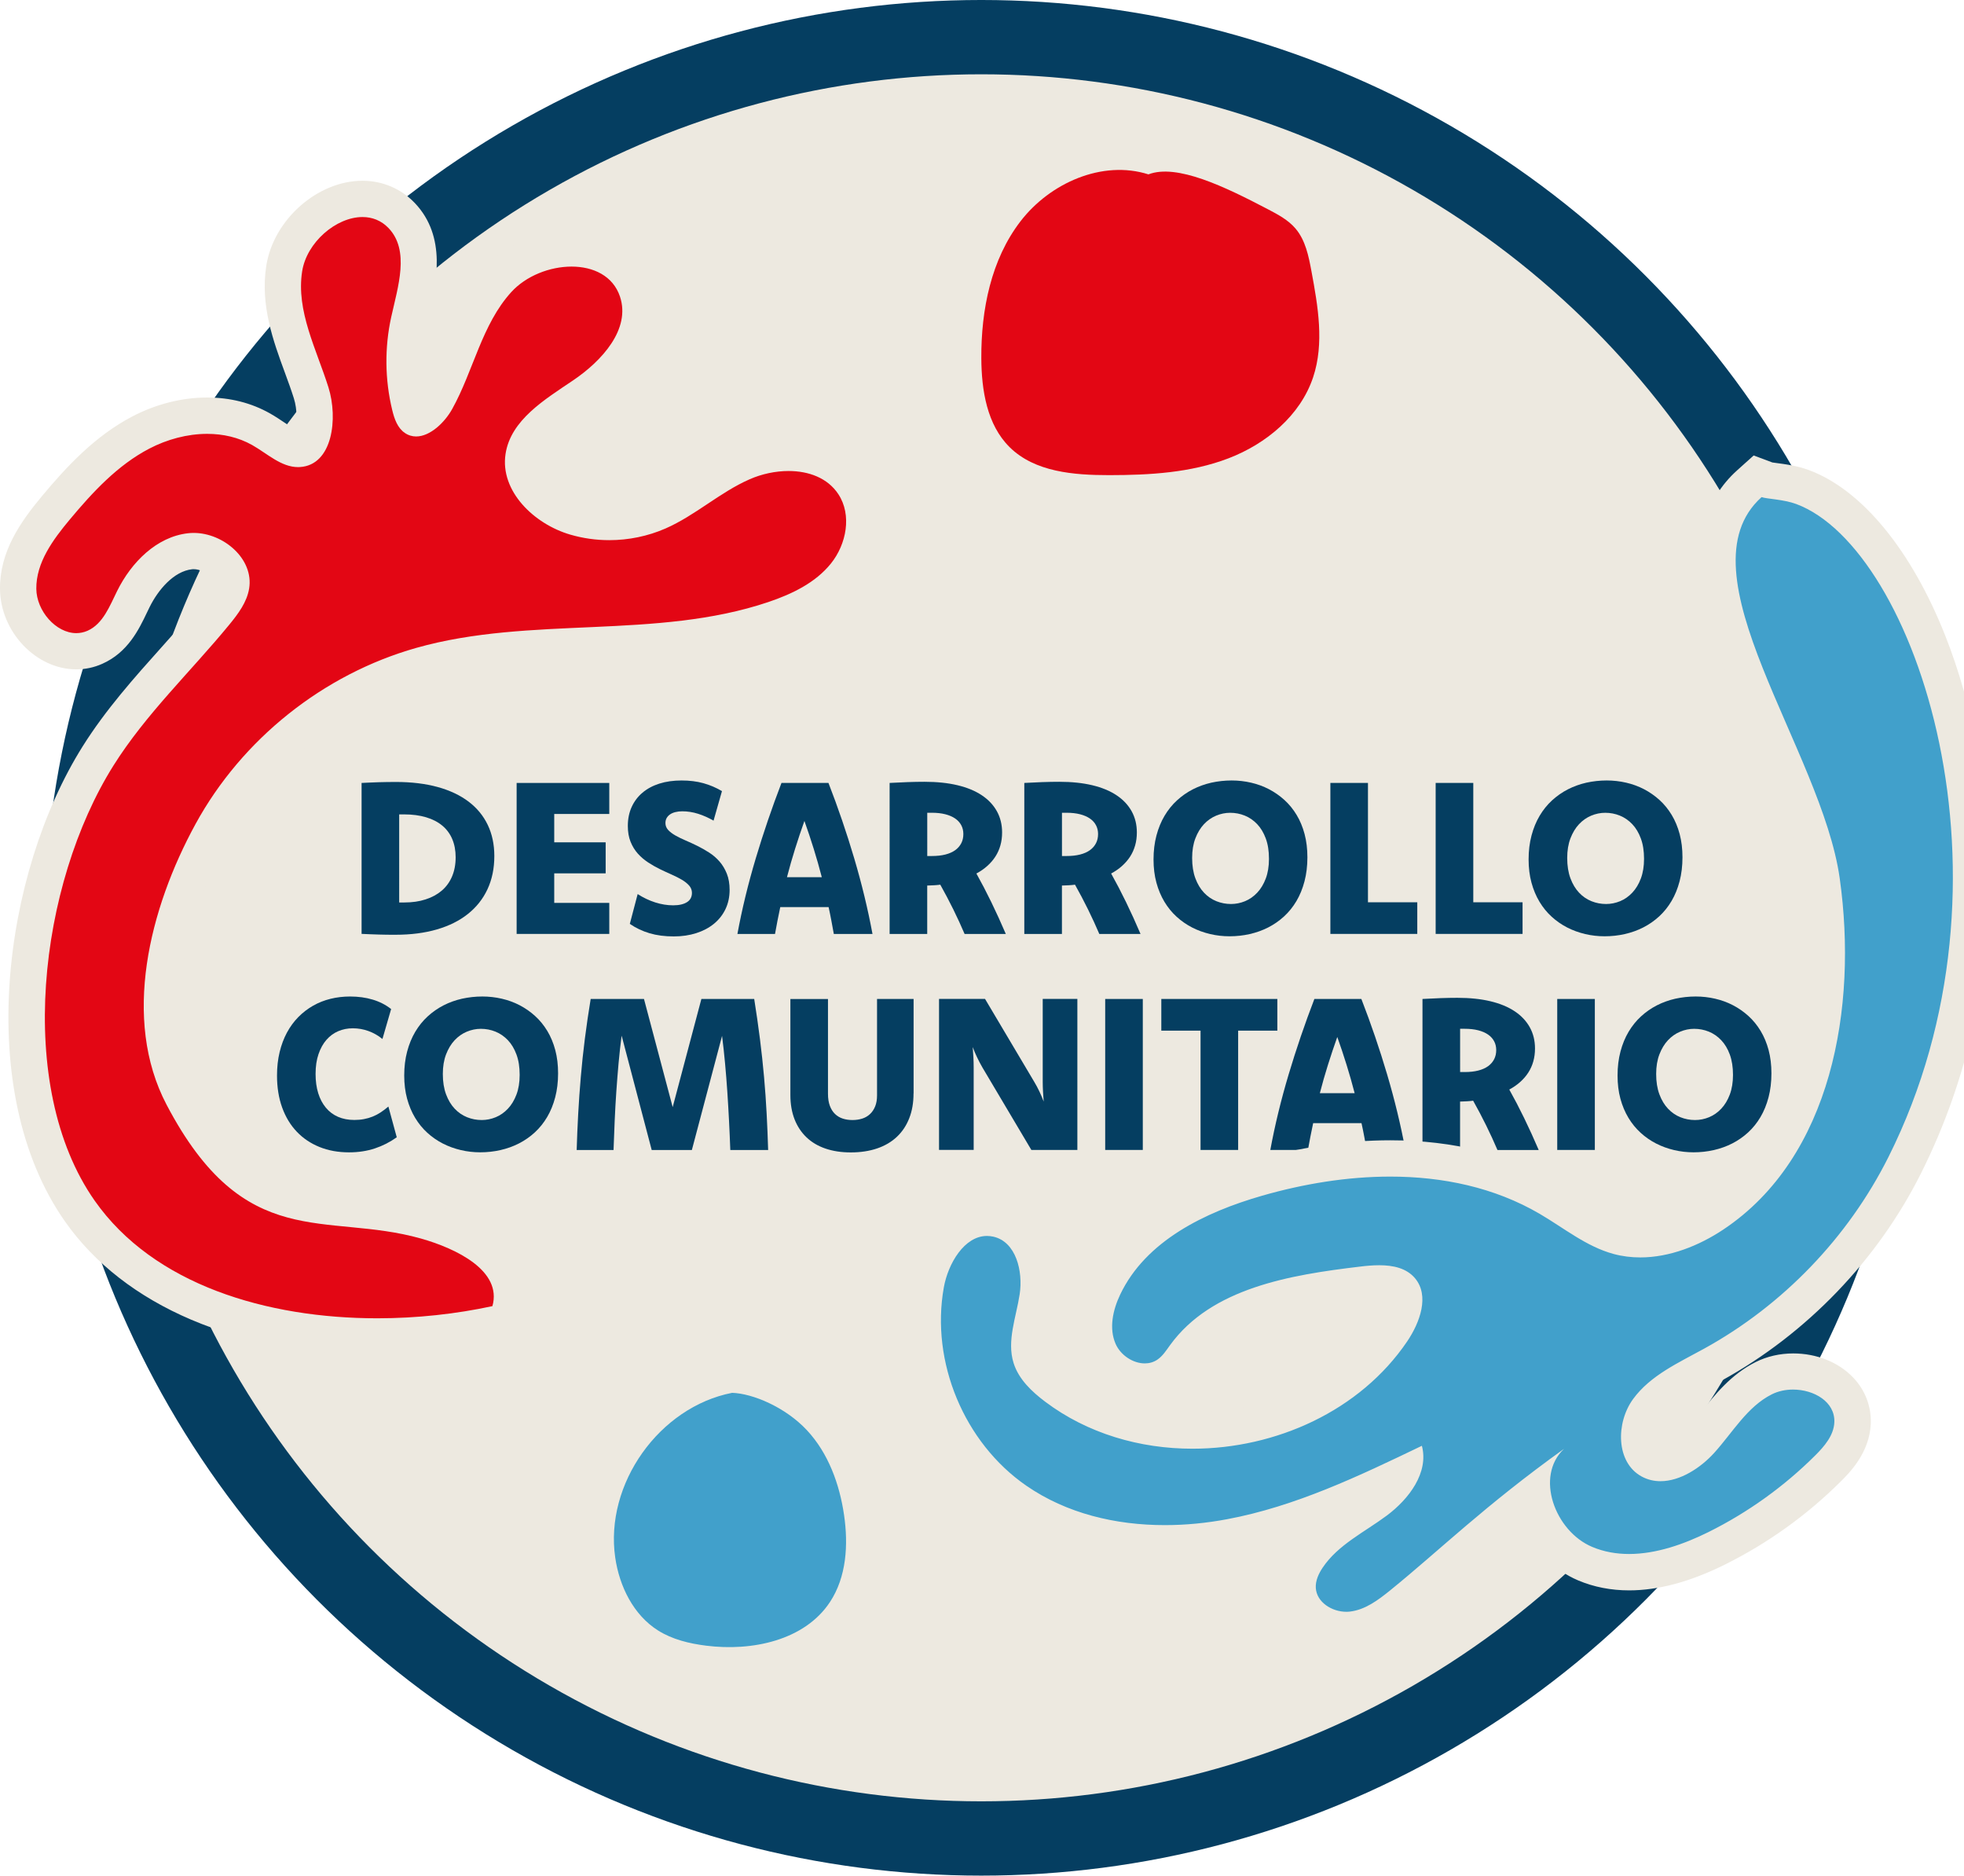 <?xml version="1.0" encoding="utf-8"?>
<!-- Generator: Adobe Adobe Illustrator 24.2.0, SVG Export Plug-In . SVG Version: 6.00 Build 0)  -->
<svg version="1.1" id="Layer_1" xmlns="http://www.w3.org/2000/svg" xmlns:xlink="http://www.w3.org/1999/xlink" x="0px" y="0px"
	 width="565.21px" height="539.78px" viewBox="0 0 565.21 539.78" style="enable-background:new 0 0 565.21 539.78;"
	 xml:space="preserve">
<style type="text/css">
	.st0{fill:#E30614;}
	.st1{fill:#FDE000;}
	.st2{fill:#EDE9E0;}
	.st3{fill:#053E61;}
	.st4{fill:#8F141C;}
	.st5{fill:#FC6900;}
	.st6{fill:#CCE70B;}
	.st7{fill:#41A0CB;}
	.st8{fill-rule:evenodd;clip-rule:evenodd;fill:#46A2DA;}
	.st9{fill-rule:evenodd;clip-rule:evenodd;fill:#E30614;}
	.st10{fill-rule:evenodd;clip-rule:evenodd;fill:#13110E;}
	.st11{fill-rule:evenodd;clip-rule:evenodd;fill:#FDE100;}
	.st12{fill-rule:evenodd;clip-rule:evenodd;fill:#17120F;}
	.st13{fill:#FFFFFF;}
	.st14{fill:#053E61;stroke:#FFFFFF;stroke-width:16;stroke-linecap:round;stroke-linejoin:round;stroke-miterlimit:10;}
	.st15{fill-rule:evenodd;clip-rule:evenodd;fill:#FDE000;}
	.st16{fill-rule:evenodd;clip-rule:evenodd;fill:#41A0CB;}
	.st17{fill-rule:evenodd;clip-rule:evenodd;fill:#EDE9E0;stroke:#053E61;stroke-width:21.382;stroke-miterlimit:10;}
	.st18{fill:#053E61;stroke:#EDE9E0;stroke-width:20.875;stroke-linecap:round;stroke-linejoin:round;stroke-miterlimit:10;}
	.st19{fill:#41A0CB;stroke:#EDE9E0;stroke-width:10.438;stroke-miterlimit:10;}
</style>
<circle class="st17" cx="282.4" cy="269.89" r="259.2"/>
<g>
	<path class="st3" d="M104.06,225.32c0.94-0.04,1.81-0.08,2.63-0.12c0.81-0.04,1.61-0.07,2.37-0.09c0.76-0.02,1.54-0.04,2.34-0.05
		c0.79-0.01,1.63-0.02,2.51-0.02c4.5,0,8.52,0.49,12.03,1.45c3.52,0.97,6.48,2.37,8.9,4.2c2.42,1.83,4.26,4.07,5.52,6.7
		s1.9,5.62,1.9,8.96c0,3.57-0.66,6.75-1.97,9.56s-3.2,5.18-5.64,7.12c-2.45,1.95-5.42,3.43-8.93,4.45
		c-3.51,1.02-7.46,1.53-11.87,1.53c-0.9,0-1.73,0-2.51-0.01c-0.77-0.01-1.55-0.03-2.32-0.05c-0.78-0.02-1.56-0.05-2.36-0.08
		c-0.79-0.03-1.66-0.07-2.6-0.11V225.32z M114.89,259.72c0.24,0,0.48,0,0.72,0s0.49,0,0.75,0c2.27,0,4.31-0.29,6.14-0.89
		c1.83-0.59,3.38-1.44,4.66-2.54c1.28-1.1,2.26-2.46,2.94-4.07c0.68-1.61,1.03-3.45,1.03-5.5c0-1.96-0.33-3.71-0.98-5.24
		c-0.65-1.54-1.61-2.83-2.87-3.88c-1.26-1.05-2.81-1.85-4.66-2.4c-1.85-0.55-3.96-0.83-6.33-0.83c-0.24,0-0.48,0-0.72,0
		c-0.23,0-0.46,0-0.69,0V259.72z"/>
	<path class="st3" d="M175.34,234.25H159.5v8.16h14.8v8.93h-14.8v8.5h15.84v8.93h-26.66v-43.45h26.66V234.25z"/>
	<path class="st3" d="M183.51,257.3c1.61,1.04,3.29,1.84,5.04,2.4s3.48,0.84,5.17,0.84c0.88,0,1.65-0.08,2.32-0.24
		c0.67-0.16,1.24-0.39,1.71-0.7c0.47-0.3,0.81-0.68,1.04-1.12c0.22-0.44,0.34-0.95,0.34-1.52c0-0.79-0.27-1.49-0.79-2.09
		c-0.53-0.6-1.22-1.16-2.08-1.67c-0.86-0.51-1.84-1.01-2.95-1.5c-1.11-0.49-2.24-1.01-3.39-1.57c-1.15-0.56-2.28-1.2-3.39-1.93
		s-2.1-1.57-2.97-2.54c-0.87-0.97-1.56-2.1-2.09-3.41c-0.53-1.3-0.79-2.82-0.79-4.56c0-2.02,0.37-3.83,1.1-5.44
		c0.73-1.61,1.77-2.99,3.12-4.13s2.97-2.01,4.86-2.61c1.89-0.6,4.03-0.9,6.39-0.9c2.3,0,4.39,0.26,6.27,0.78
		c1.88,0.52,3.66,1.28,5.35,2.28l-2.42,8.5c-1.45-0.83-2.92-1.49-4.43-1.97c-1.51-0.48-3.04-0.72-4.59-0.72
		c-0.71,0-1.37,0.08-1.97,0.23c-0.6,0.15-1.11,0.37-1.53,0.66s-0.74,0.64-0.98,1.05c-0.23,0.42-0.35,0.9-0.35,1.45
		c0,0.75,0.27,1.42,0.79,1.99c0.53,0.57,1.23,1.1,2.1,1.59c0.87,0.49,1.85,0.97,2.95,1.44c1.1,0.47,2.23,0.99,3.38,1.56
		c1.15,0.57,2.28,1.21,3.39,1.93c1.11,0.71,2.1,1.57,2.97,2.57s1.56,2.16,2.09,3.49c0.53,1.33,0.8,2.88,0.8,4.65
		c0,2.04-0.4,3.88-1.19,5.54c-0.79,1.65-1.9,3.06-3.32,4.22c-1.42,1.16-3.11,2.06-5.08,2.69s-4.12,0.95-6.47,0.95
		c-2.59,0-4.91-0.3-6.97-0.91c-2.06-0.61-3.96-1.51-5.69-2.7L183.51,257.3z"/>
	<path class="st3" d="M238.42,225.32c2.78,7.16,5.25,14.4,7.42,21.73c2.17,7.33,3.92,14.57,5.25,21.73h-11.13
		c-0.22-1.26-0.46-2.55-0.71-3.85c-0.24-1.3-0.51-2.6-0.79-3.88h-13.91c-0.29,1.33-0.55,2.63-0.8,3.91
		c-0.25,1.28-0.48,2.56-0.71,3.82h-10.82c1.32-7.16,3.08-14.4,5.27-21.73c2.19-7.33,4.66-14.57,7.41-21.73H238.42z M236.5,252.44
		c-0.71-2.75-1.49-5.48-2.33-8.18c-0.84-2.7-1.73-5.37-2.67-8c-0.94,2.63-1.83,5.3-2.68,8s-1.63,5.43-2.34,8.18H236.5z"/>
	<path class="st3" d="M256.01,225.32c1.75-0.1,3.47-0.18,5.17-0.24c1.69-0.06,3.32-0.09,4.89-0.09c3.57,0,6.73,0.33,9.49,0.99
		c2.76,0.66,5.09,1.62,6.99,2.89c1.9,1.26,3.34,2.8,4.34,4.6c1,1.8,1.5,3.84,1.5,6.1c0,1.33-0.16,2.56-0.49,3.72
		c-0.32,1.15-0.8,2.22-1.43,3.2c-0.63,0.98-1.4,1.88-2.33,2.71c-0.92,0.83-1.97,1.55-3.15,2.19c1.44,2.57,2.87,5.31,4.29,8.23
		c1.42,2.92,2.81,5.97,4.18,9.17H277.6c-0.98-2.3-2.06-4.65-3.24-7.05c-1.18-2.4-2.44-4.78-3.76-7.14c-0.6,0.08-1.2,0.14-1.82,0.17
		c-0.62,0.03-1.27,0.06-1.94,0.08v13.94h-10.82V225.32z M266.84,246.35c0.22,0,0.45,0,0.66,0s0.44,0,0.69,0
		c1.45,0,2.74-0.14,3.88-0.43c1.13-0.29,2.08-0.71,2.84-1.26c0.76-0.55,1.33-1.22,1.73-1.99s0.6-1.66,0.6-2.64
		c0-0.94-0.2-1.79-0.6-2.54s-0.98-1.4-1.75-1.93c-0.77-0.53-1.72-0.94-2.85-1.23c-1.13-0.29-2.44-0.43-3.91-0.43
		c-0.23,0-0.44,0-0.64,0s-0.42,0-0.64,0V246.35z"/>
	<path class="st3" d="M294.79,225.32c1.75-0.1,3.48-0.18,5.17-0.24c1.69-0.06,3.32-0.09,4.89-0.09c3.57,0,6.73,0.33,9.49,0.99
		c2.76,0.66,5.09,1.62,6.99,2.89c1.9,1.26,3.34,2.8,4.34,4.6c1,1.8,1.5,3.84,1.5,6.1c0,1.33-0.16,2.56-0.49,3.72
		c-0.33,1.15-0.8,2.22-1.43,3.2s-1.41,1.88-2.33,2.71c-0.92,0.83-1.97,1.55-3.15,2.19c1.44,2.57,2.87,5.31,4.29,8.23
		s2.81,5.97,4.17,9.17h-11.86c-0.98-2.3-2.06-4.65-3.24-7.05s-2.44-4.78-3.76-7.14c-0.6,0.08-1.2,0.14-1.82,0.17
		s-1.26,0.06-1.94,0.08v13.94h-10.83V225.32z M305.61,246.35c0.22,0,0.44,0,0.66,0s0.45,0,0.69,0c1.45,0,2.75-0.14,3.88-0.43
		c1.13-0.29,2.08-0.71,2.84-1.26c0.76-0.55,1.33-1.22,1.73-1.99c0.4-0.78,0.6-1.66,0.6-2.64c0-0.94-0.2-1.79-0.6-2.54
		c-0.4-0.76-0.98-1.4-1.75-1.93c-0.77-0.53-1.72-0.94-2.85-1.23s-2.44-0.43-3.91-0.43c-0.22,0-0.44,0-0.64,0c-0.2,0-0.42,0-0.64,0
		V246.35z"/>
	<path class="st3" d="M354.45,224.61c1.89,0,3.76,0.21,5.58,0.63s3.54,1.04,5.15,1.88c1.61,0.84,3.09,1.87,4.45,3.1
		s2.53,2.67,3.52,4.31c0.99,1.64,1.75,3.48,2.29,5.5c0.54,2.03,0.81,4.26,0.81,6.68c0,2.51-0.28,4.81-0.83,6.91
		s-1.32,3.99-2.31,5.67c-0.99,1.68-2.18,3.16-3.56,4.43s-2.91,2.33-4.57,3.18c-1.66,0.85-3.44,1.48-5.32,1.91
		c-1.88,0.43-3.83,0.64-5.82,0.64c-1.9,0-3.76-0.21-5.58-0.64c-1.82-0.43-3.55-1.05-5.17-1.88c-1.62-0.83-3.11-1.86-4.46-3.09
		c-1.36-1.23-2.53-2.67-3.52-4.31c-0.99-1.64-1.76-3.48-2.31-5.5s-0.83-4.26-0.83-6.68c0-2.49,0.28-4.79,0.84-6.9
		c0.56-2.11,1.34-4.01,2.34-5.69c1-1.68,2.19-3.16,3.58-4.43c1.39-1.27,2.91-2.33,4.57-3.18s3.44-1.48,5.32-1.91
		C350.5,224.83,352.45,224.61,354.45,224.61z M354.02,233.91c-1.38,0-2.74,0.28-4.05,0.83c-1.31,0.55-2.48,1.37-3.5,2.46
		c-1.02,1.09-1.84,2.45-2.46,4.07c-0.62,1.62-0.93,3.5-0.93,5.64c0,2.24,0.31,4.19,0.93,5.86c0.62,1.66,1.45,3.04,2.48,4.13
		s2.22,1.91,3.56,2.45s2.75,0.81,4.22,0.81c1.38,0,2.73-0.27,4.04-0.81s2.47-1.36,3.5-2.45s1.85-2.45,2.46-4.07
		c0.61-1.62,0.92-3.51,0.92-5.67c0-2.24-0.3-4.19-0.92-5.86c-0.61-1.66-1.44-3.04-2.48-4.13c-1.04-1.09-2.23-1.91-3.56-2.45
		S355.48,233.91,354.02,233.91z"/>
	<path class="st3" d="M393.68,259.66h14.19v9.11h-25.01v-43.45h10.82V259.66z"/>
	<path class="st3" d="M423.98,259.66h14.19v9.11h-25.01v-43.45h10.83V259.66z"/>
	<path class="st3" d="M462.39,224.61c1.89,0,3.76,0.21,5.58,0.63s3.54,1.04,5.15,1.88c1.61,0.84,3.09,1.87,4.45,3.1
		s2.53,2.67,3.52,4.31c0.99,1.64,1.75,3.48,2.29,5.5c0.54,2.03,0.81,4.26,0.81,6.68c0,2.51-0.28,4.81-0.83,6.91
		s-1.32,3.99-2.31,5.67c-0.99,1.68-2.18,3.16-3.56,4.43s-2.91,2.33-4.57,3.18c-1.66,0.85-3.44,1.48-5.32,1.91
		c-1.88,0.43-3.83,0.64-5.82,0.64c-1.9,0-3.76-0.21-5.58-0.64c-1.82-0.43-3.55-1.05-5.17-1.88c-1.62-0.83-3.11-1.86-4.46-3.09
		c-1.36-1.23-2.53-2.67-3.52-4.31c-0.99-1.64-1.76-3.48-2.31-5.5s-0.83-4.26-0.83-6.68c0-2.49,0.28-4.79,0.84-6.9
		c0.56-2.11,1.34-4.01,2.34-5.69c1-1.68,2.19-3.16,3.58-4.43c1.39-1.27,2.91-2.33,4.57-3.18s3.44-1.48,5.32-1.91
		C458.45,224.83,460.39,224.61,462.39,224.61z M461.96,233.91c-1.38,0-2.74,0.28-4.05,0.83c-1.31,0.55-2.48,1.37-3.5,2.46
		c-1.02,1.09-1.84,2.45-2.46,4.07c-0.62,1.62-0.93,3.5-0.93,5.64c0,2.24,0.31,4.19,0.93,5.86c0.62,1.66,1.45,3.04,2.48,4.13
		s2.22,1.91,3.56,2.45s2.75,0.81,4.22,0.81c1.38,0,2.73-0.27,4.04-0.81s2.47-1.36,3.5-2.45s1.85-2.45,2.46-4.07
		c0.61-1.62,0.92-3.51,0.92-5.67c0-2.24-0.3-4.19-0.92-5.86c-0.61-1.66-1.44-3.04-2.48-4.13c-1.04-1.09-2.23-1.91-3.56-2.45
		S463.43,233.91,461.96,233.91z"/>
</g>
<g>
	<path class="st3" d="M110.06,299.01c-1.22-1-2.56-1.76-4.02-2.29s-2.96-0.79-4.51-0.79c-1.51,0-2.91,0.28-4.21,0.84
		s-2.42,1.39-3.38,2.49c-0.96,1.1-1.72,2.47-2.28,4.11c-0.56,1.64-0.84,3.54-0.84,5.7c0,2.06,0.25,3.9,0.76,5.54s1.24,3.02,2.2,4.17
		c0.96,1.15,2.12,2.03,3.5,2.63c1.38,0.6,2.94,0.9,4.7,0.9c0.98,0,1.9-0.08,2.77-0.25c0.87-0.16,1.7-0.4,2.49-0.72
		c0.8-0.32,1.56-0.72,2.31-1.21c0.74-0.49,1.48-1.05,2.22-1.68l2.41,8.84c-1.94,1.39-4.04,2.46-6.3,3.21
		c-2.26,0.75-4.74,1.13-7.43,1.13c-3.12,0-5.95-0.51-8.5-1.54s-4.73-2.5-6.54-4.4s-3.22-4.22-4.21-6.96
		c-0.99-2.73-1.48-5.8-1.48-9.2c0-2.43,0.25-4.67,0.75-6.74c0.5-2.07,1.2-3.94,2.11-5.63c0.91-1.68,2-3.17,3.27-4.46
		c1.27-1.29,2.69-2.38,4.25-3.27c1.56-0.89,3.24-1.55,5.03-1.99c1.79-0.44,3.67-0.66,5.62-0.66c2.37,0,4.54,0.3,6.53,0.9
		s3.75,1.5,5.28,2.71L110.06,299.01z"/>
	<path class="st3" d="M138.81,286.78c1.89,0,3.76,0.21,5.58,0.63s3.54,1.04,5.15,1.88c1.61,0.84,3.09,1.87,4.45,3.1
		s2.53,2.67,3.52,4.31c0.99,1.64,1.75,3.48,2.29,5.5c0.54,2.03,0.81,4.26,0.81,6.68c0,2.51-0.28,4.81-0.83,6.91
		s-1.32,3.99-2.31,5.67c-0.99,1.68-2.18,3.16-3.56,4.43s-2.91,2.33-4.57,3.18c-1.66,0.85-3.44,1.48-5.32,1.91
		c-1.88,0.43-3.83,0.64-5.82,0.64c-1.9,0-3.76-0.21-5.58-0.64c-1.82-0.43-3.55-1.05-5.17-1.88c-1.62-0.83-3.11-1.86-4.46-3.09
		c-1.36-1.23-2.53-2.67-3.52-4.31c-0.99-1.64-1.76-3.48-2.31-5.5s-0.83-4.26-0.83-6.68c0-2.49,0.28-4.79,0.84-6.9
		c0.56-2.11,1.34-4.01,2.34-5.69c1-1.68,2.19-3.16,3.58-4.43c1.39-1.27,2.91-2.33,4.57-3.18c1.66-0.85,3.44-1.48,5.32-1.91
		C134.87,287,136.81,286.78,138.81,286.78z M138.38,296.08c-1.38,0-2.74,0.28-4.05,0.83c-1.31,0.55-2.48,1.37-3.5,2.46
		c-1.02,1.09-1.84,2.45-2.46,4.07c-0.62,1.62-0.93,3.5-0.93,5.64c0,2.24,0.31,4.19,0.93,5.86c0.62,1.66,1.45,3.04,2.48,4.13
		s2.22,1.91,3.56,2.45s2.75,0.81,4.22,0.81c1.38,0,2.73-0.27,4.04-0.81s2.47-1.36,3.5-2.45s1.85-2.45,2.46-4.07
		c0.61-1.62,0.92-3.51,0.92-5.67c0-2.24-0.3-4.19-0.92-5.86c-0.61-1.66-1.44-3.04-2.48-4.13c-1.04-1.09-2.23-1.91-3.56-2.45
		S139.85,296.08,138.38,296.08z"/>
	<path class="st3" d="M217.05,287.49c0.63,3.96,1.18,7.79,1.65,11.5c0.47,3.71,0.86,7.35,1.18,10.93c0.32,3.58,0.57,7.11,0.75,10.6
		s0.33,6.96,0.43,10.43h-10.89c-0.1-2.83-0.23-5.65-0.37-8.46c-0.14-2.8-0.31-5.58-0.49-8.33c-0.19-2.75-0.4-5.47-0.65-8.15
		s-0.53-5.32-0.86-7.9l-8.69,32.84h-11.56l-8.65-32.9c-0.34,2.57-0.64,5.2-0.88,7.89c-0.24,2.69-0.46,5.42-0.65,8.18
		c-0.19,2.76-0.35,5.55-0.47,8.36c-0.12,2.81-0.23,5.64-0.33,8.47h-10.61c0.1-3.47,0.25-6.94,0.44-10.43
		c0.19-3.49,0.44-7.02,0.75-10.6c0.3-3.58,0.69-7.22,1.16-10.93c0.47-3.71,1.03-7.54,1.68-11.5h15.34l8.26,31.13l8.26-31.13H217.05z
		"/>
	<path class="st3" d="M262.9,314.67c0,2.67-0.41,5.06-1.24,7.16c-0.82,2.1-2.01,3.88-3.56,5.34c-1.55,1.46-3.44,2.57-5.67,3.33
		s-4.77,1.15-7.6,1.15c-2.69,0-5.11-0.37-7.26-1.1c-2.15-0.73-3.97-1.81-5.46-3.23c-1.49-1.42-2.64-3.14-3.44-5.18
		c-0.8-2.04-1.21-4.37-1.21-7v-27.64h10.82v27.28c0,1.35,0.18,2.5,0.54,3.46s0.85,1.74,1.49,2.35c0.63,0.61,1.38,1.05,2.24,1.33
		s1.79,0.41,2.79,0.41c1,0,1.93-0.14,2.79-0.41s1.6-0.71,2.24-1.3c0.63-0.59,1.13-1.33,1.49-2.22s0.54-1.94,0.54-3.17v-27.74h10.52
		V314.67z"/>
	<path class="st3" d="M310.05,330.94h-13.24l-14.1-23.76c-0.57-1-1.09-1.98-1.54-2.94c-0.46-0.96-0.87-1.93-1.24-2.91
		c0.08,0.98,0.15,1.95,0.2,2.92c0.05,0.97,0.08,1.94,0.08,2.92v23.76h-9.97v-43.45h13.24l14.1,23.76c0.59,0.98,1.11,1.95,1.56,2.91
		c0.45,0.96,0.86,1.92,1.22,2.87c-0.08-0.96-0.15-1.93-0.2-2.9s-0.08-1.94-0.08-2.88v-23.76h9.97V330.94z"/>
	<path class="st3" d="M328.88,330.94h-10.82v-43.45h10.82V330.94z"/>
	<path class="st3" d="M367.6,296.6h-11.28v34.34h-10.82V296.6h-11.29v-9.11h33.39V296.6z"/>
	<path class="st3" d="M391.78,287.49c2.78,7.16,5.25,14.4,7.42,21.73c2.17,7.33,3.92,14.57,5.25,21.73h-11.13
		c-0.22-1.26-0.46-2.55-0.71-3.85c-0.24-1.3-0.51-2.6-0.79-3.88h-13.91c-0.29,1.33-0.55,2.63-0.8,3.91
		c-0.25,1.28-0.48,2.56-0.71,3.82h-10.82c1.32-7.16,3.08-14.4,5.27-21.73c2.19-7.33,4.66-14.57,7.41-21.73H391.78z M389.85,314.61
		c-0.71-2.75-1.49-5.48-2.33-8.18c-0.84-2.7-1.73-5.37-2.67-8c-0.94,2.63-1.83,5.3-2.68,8s-1.63,5.43-2.34,8.18H389.85z"/>
	<path class="st3" d="M409.37,287.49c1.75-0.1,3.47-0.18,5.17-0.24c1.69-0.06,3.32-0.09,4.89-0.09c3.57,0,6.73,0.33,9.49,0.99
		c2.76,0.66,5.09,1.62,6.99,2.89c1.9,1.26,3.34,2.8,4.34,4.6c1,1.8,1.5,3.84,1.5,6.1c0,1.33-0.16,2.56-0.49,3.72
		c-0.32,1.15-0.8,2.22-1.43,3.2c-0.63,0.98-1.4,1.88-2.33,2.71c-0.92,0.83-1.97,1.55-3.15,2.19c1.44,2.57,2.87,5.31,4.29,8.23
		c1.42,2.92,2.81,5.97,4.18,9.17h-11.87c-0.98-2.3-2.06-4.65-3.24-7.05c-1.18-2.4-2.44-4.78-3.76-7.14c-0.6,0.08-1.2,0.14-1.82,0.17
		c-0.62,0.03-1.27,0.06-1.94,0.08v13.94h-10.82V287.49z M420.19,308.52c0.22,0,0.45,0,0.66,0s0.44,0,0.69,0
		c1.45,0,2.74-0.14,3.88-0.43c1.13-0.29,2.08-0.71,2.84-1.26c0.76-0.55,1.33-1.22,1.73-1.99s0.6-1.66,0.6-2.64
		c0-0.94-0.2-1.79-0.6-2.54s-0.98-1.4-1.75-1.93c-0.77-0.53-1.72-0.94-2.85-1.23c-1.13-0.29-2.44-0.43-3.91-0.43
		c-0.23,0-0.44,0-0.64,0s-0.42,0-0.64,0V308.52z"/>
	<path class="st3" d="M458.97,330.94h-10.82v-43.45h10.82V330.94z"/>
	<path class="st3" d="M487.99,286.78c1.9,0,3.76,0.21,5.58,0.63s3.54,1.04,5.15,1.88c1.61,0.84,3.09,1.87,4.45,3.1
		c1.36,1.23,2.53,2.67,3.52,4.31c0.99,1.64,1.75,3.48,2.29,5.5c0.54,2.03,0.81,4.26,0.81,6.68c0,2.51-0.28,4.81-0.83,6.91
		c-0.55,2.1-1.32,3.99-2.31,5.67c-0.99,1.68-2.18,3.16-3.56,4.43c-1.38,1.27-2.91,2.33-4.57,3.18c-1.66,0.85-3.44,1.48-5.32,1.91
		c-1.89,0.43-3.83,0.64-5.83,0.64c-1.9,0-3.76-0.21-5.58-0.64c-1.82-0.43-3.55-1.05-5.17-1.88c-1.62-0.83-3.11-1.86-4.46-3.09
		s-2.53-2.67-3.52-4.31c-0.99-1.64-1.76-3.48-2.31-5.5c-0.55-2.03-0.82-4.26-0.82-6.68c0-2.49,0.28-4.79,0.84-6.9
		c0.56-2.11,1.34-4.01,2.34-5.69c1-1.68,2.19-3.16,3.58-4.43c1.38-1.27,2.91-2.33,4.57-3.18c1.66-0.85,3.44-1.48,5.32-1.91
		C484.05,287,485.99,286.78,487.99,286.78z M487.56,296.08c-1.39,0-2.74,0.28-4.05,0.83c-1.32,0.55-2.48,1.37-3.5,2.46
		c-1.02,1.09-1.84,2.45-2.46,4.07c-0.62,1.62-0.93,3.5-0.93,5.64c0,2.24,0.31,4.19,0.93,5.86c0.62,1.66,1.45,3.04,2.48,4.13
		s2.22,1.91,3.56,2.45s2.75,0.81,4.22,0.81c1.39,0,2.73-0.27,4.04-0.81s2.47-1.36,3.5-2.45c1.03-1.09,1.85-2.45,2.46-4.07
		c0.61-1.62,0.92-3.51,0.92-5.67c0-2.24-0.31-4.19-0.92-5.86c-0.61-1.66-1.44-3.04-2.48-4.13c-1.04-1.09-2.23-1.91-3.56-2.45
		C490.43,296.35,489.03,296.08,487.56,296.08z"/>
</g>
<path class="st0" d="M330.5,50.18c-13.27-4.21-28.32,2.47-36.81,13.5s-11.35,25.5-11.28,39.42c0.05,9.2,1.61,19.15,8.17,25.61
	c7.25,7.15,18.46,8.03,28.64,8.03c11.62-0.01,23.47-0.68,34.32-4.84c10.85-4.16,20.69-12.31,24.36-23.34
	c3.25-9.75,1.4-20.38-0.48-30.49c-0.81-4.36-1.72-8.94-4.6-12.31c-2.11-2.48-5.07-4.04-7.95-5.55
	C352.48,53.72,338.66,47.04,330.5,50.18z"/>
<g>
	<path class="st0" d="M108.58,384.59c-38.33,0-69.54-13.15-85.62-36.09c-11.4-16.27-16.71-39.54-14.94-65.52
		c1.62-23.73,8.98-47.59,20.19-65.44c6.43-10.24,14.5-19.25,22.3-27.96c3.82-4.27,7.78-8.69,11.43-13.14
		c2.09-2.55,4.17-5.26,4.61-7.94c0.4-2.43-0.8-4.45-1.88-5.72c-2.18-2.56-5.68-4.21-8.93-4.21c-0.35,0-0.69,0.02-1.02,0.06
		c-6.3,0.71-12.4,5.83-16.31,13.71c-0.28,0.56-0.55,1.14-0.83,1.72c-2.07,4.33-4.64,9.72-10.26,12.21
		c-1.71,0.76-3.51,1.14-5.36,1.14c-8.67,0-16.64-8.55-16.73-17.94c-0.08-8.97,5.16-16.5,10.83-23.3
		c6.86-8.21,14.57-16.53,24.49-21.7c6.07-3.17,12.66-4.84,19.08-4.84c5.7,0,10.92,1.31,15.5,3.9c1.35,0.76,2.61,1.6,3.82,2.42
		c2.5,1.67,4.86,3.26,6.82,3.26c0.08,0,0.16,0,0.24-0.01c1.17-0.07,1.98-0.55,2.71-1.61c2.08-3.02,2.44-9.41,0.82-14.54
		c-0.78-2.49-1.69-4.97-2.66-7.6c-3.27-8.9-6.64-18.11-5.09-28.12c1.66-10.7,12.19-20.08,22.53-20.08c4.38,0,8.28,1.66,11.27,4.8
		c7.4,7.75,4.85,18.57,2.79,27.27c-0.24,1.03-0.48,2.05-0.7,3.05c-1.77,8.01-1.67,16.46,0.26,24.43c0.6,2.45,1.14,3.25,1.49,3.49
		c0.15,0.1,0.22,0.11,0.32,0.11c1.22,0,4.02-1.99,5.82-5.23c2.15-3.86,3.81-8.05,5.57-12.49c3.04-7.67,6.19-15.6,12.12-22.12
		c5.08-5.59,13.21-9.06,21.22-9.06c9.27,0,16.33,4.56,18.88,12.19c3.34,10.02-2.44,21.25-15.48,30.06l-1.81,1.21
		c-7.08,4.74-14.39,9.63-15.43,16.45c-1.18,7.73,6.84,15.06,14.94,17.43c3.13,0.91,6.41,1.38,9.75,1.38c4.86,0,9.72-1.01,14.08-2.91
		c3.88-1.7,7.49-4.1,11.33-6.65c4.04-2.69,8.22-5.47,12.95-7.54c4.18-1.83,8.76-2.79,13.25-2.79c8.24,0,14.88,3.21,18.71,9.05
		c4.89,7.46,3.89,18.17-2.43,26.05c-5.81,7.23-14.42,10.75-20.39,12.76c-17.65,5.96-36.31,6.79-54.36,7.59
		c-15.8,0.7-32.14,1.43-47.21,5.69C96,198.6,73.43,216.59,60.85,239.6c-15.38,28.13-18.49,56.51-8.31,75.9
		c15.34,29.21,29.91,30.62,48.36,32.4c6.88,0.66,14,1.35,21.62,3.5c18.27,5.14,27.31,14.82,24.2,25.9l-0.85,3.02l-3.07,0.66
		C131.72,383.37,120.2,384.59,108.58,384.59C108.58,384.59,108.58,384.59,108.58,384.59z"/>
	<path class="st2" d="M104.32,62.46c2.75,0,5.38,0.96,7.5,3.18c6.17,6.46,2.69,16.87,0.77,25.59c-1.94,8.8-1.84,18.03,0.29,26.79
		c0.6,2.49,1.5,5.12,3.62,6.57c1.04,0.71,2.14,1.02,3.26,1.02c4,0,8.2-3.98,10.38-7.91c6.13-11.03,8.5-24.29,16.99-33.63
		c4.25-4.68,11.09-7.35,17.36-7.35c6.25,0,11.93,2.66,13.93,8.63c3.14,9.39-5.24,18.54-13.45,24.09
		c-8.21,5.55-17.99,11.41-19.48,21.2c-1.64,10.72,8.23,20.19,18.64,23.22c3.64,1.06,7.42,1.59,11.21,1.59
		c5.54,0,11.09-1.13,16.17-3.35c8.6-3.76,15.67-10.43,24.27-14.19c3.42-1.5,7.35-2.36,11.16-2.36c5.76,0,11.25,1.97,14.34,6.69
		c3.92,5.97,2.33,14.35-2.14,19.92c-4.47,5.57-11.22,8.8-17.99,11.09c-32.37,10.92-68.45,3.9-101.33,13.2
		c-26.76,7.57-50.19,26.26-63.53,50.66c-13.34,24.4-21.28,56.2-8.35,80.82c22.53,42.92,45.7,30.76,73.18,38.5
		c10.18,2.87,23.45,9.28,20.59,19.46c-10.42,2.25-21.71,3.5-33.12,3.5c-31.72,0-64.34-9.61-81.35-33.86
		c-23.12-32.98-16.02-91.08,5.4-125.19c9.32-14.84,22.22-27.02,33.34-40.56c2.54-3.1,5.08-6.46,5.72-10.42
		c1.38-8.5-7.36-15.99-15.97-15.99c-0.54,0-1.07,0.03-1.6,0.09c-9.09,1.02-16.34,8.39-20.4,16.58c-2.17,4.37-4.07,9.5-8.53,11.48
		c-1.07,0.47-2.16,0.69-3.24,0.69c-5.88,0-11.45-6.41-11.51-12.77c-0.07-7.53,4.79-14.12,9.62-19.91
		c6.6-7.9,13.77-15.66,22.89-20.42c5.1-2.66,10.94-4.25,16.67-4.25c4.53,0,8.98,0.99,12.94,3.22c4.32,2.44,8.33,6.35,13.21,6.35
		c0.18,0,0.37-0.01,0.55-0.02c9.38-0.57,11.01-13.97,8.19-22.93c-3.46-11-9.34-21.97-7.57-33.36
		C88.24,69.76,96.74,62.46,104.32,62.46 M104.32,52.02l0,10.44L104.32,52.02c-12.95,0-25.63,11.21-27.69,24.49
		c-1.76,11.35,2.01,21.64,5.35,30.72c0.94,2.57,1.83,4.99,2.58,7.37c1.08,3.42,0.87,7.04,0.33,8.93c-0.92-0.51-2.14-1.32-3.04-1.93
		c-1.24-0.83-2.64-1.77-4.16-2.63c-5.38-3.03-11.45-4.57-18.07-4.57c-7.25,0-14.69,1.88-21.5,5.43
		c-10.73,5.6-18.88,14.36-26.08,22.99C5.73,150.39-0.1,158.86,0,169.52c0.12,12.31,10.37,23.11,21.95,23.11
		c2.58,0,5.1-0.53,7.47-1.59c7.39-3.27,10.55-9.9,12.86-14.73c0.27-0.56,0.53-1.11,0.8-1.65c2.41-4.85,6.88-10.25,12.21-10.84
		c0.14-0.02,0.29-0.02,0.44-0.02c1.73,0,3.77,0.98,4.96,2.38c0.39,0.45,0.77,1.08,0.71,1.5c-0.25,1.52-2.44,4.18-3.49,5.47
		c-3.58,4.37-7.33,8.54-11.29,12.97c-7.94,8.87-16.16,18.05-22.83,28.67C0.85,251.3-7.63,313.97,18.69,351.5
		c17.07,24.35,49.83,38.31,89.89,38.31c11.99,0,23.88-1.26,35.33-3.73l6.14-1.33l1.7-6.05c2.44-8.7-0.88-17.29-9.12-23.59
		c-5.96-4.55-13.45-7.27-18.69-8.74c-8.07-2.27-15.76-3.01-22.53-3.67c-8.75-0.84-16.31-1.57-23.17-5.21
		c-7.79-4.13-14.48-11.89-21.07-24.42c-9.37-17.84-6.28-44.37,8.26-70.97c11.92-21.8,33.31-38.86,57.21-45.62
		c14.49-4.1,29.81-4.78,46.02-5.5c18.41-0.82,37.44-1.66,55.8-7.86c6.59-2.23,16.13-6.14,22.79-14.44
		c7.72-9.62,8.84-22.85,2.73-32.18c-4.75-7.25-13.16-11.41-23.07-11.41c-5.2,0-10.5,1.12-15.34,3.23
		c-5.14,2.25-9.52,5.16-13.75,7.98c-3.63,2.42-7.07,4.7-10.53,6.22c-3.7,1.62-7.84,2.47-11.99,2.47c-2.84,0-5.63-0.39-8.28-1.17
		c-5.88-1.72-11.94-7.06-11.25-11.63c0.69-4.54,7.04-8.79,13.18-12.9c0.61-0.41,1.23-0.82,1.83-1.23
		c15.1-10.2,21.64-23.67,17.51-36.04c-3.25-9.72-12.38-15.76-23.83-15.76c-9.44,0-19.05,4.13-25.09,10.77
		c-6.56,7.22-10.04,15.98-13.1,23.7c-1.38,3.48-2.7,6.8-4.21,9.83c-0.77-5.68-0.53-11.51,0.7-17.11c0.21-0.97,0.45-1.97,0.69-2.98
		c2.09-8.87,5.25-22.27-4.1-32.07C115.42,54.3,110.07,52.02,104.32,52.02L104.32,52.02z"/>
</g>
<g>
	<path class="st7" d="M387.46,469.08c-8.3,0-13.63-5.98-13.98-11.76c-0.18-2.95,0.79-6.02,2.88-9.11c3.79-5.63,9.17-9.17,14.36-12.6
		c1.86-1.23,3.62-2.39,5.28-3.63c2.41-1.79,4.89-4.25,6.53-6.92c-15.35,7.25-31.27,14.07-48.41,17.28
		c-6.33,1.18-12.68,1.79-18.86,1.79c-16.39,0-31.19-4.24-42.8-12.25c-19.76-13.64-30.18-38.67-25.95-62.3
		c1.7-9.5,8.28-19.12,17.55-19.12c0.98,0,1.97,0.11,2.95,0.33c9.46,2.1,13.05,13.14,11.62,22.45c-0.3,1.93-0.71,3.82-1.12,5.65
		c-0.96,4.34-1.87,8.45-0.81,11.81c1.12,3.59,4.68,6.58,7.26,8.52c10.84,8.16,24.41,12.47,39.25,12.47
		c23.49,0,45.51-10.95,57.45-28.58c2.79-4.12,4.68-9.4,2.6-11.89c-0.39-0.47-1.58-1.88-6.32-1.88c-1.74,0-3.53,0.19-4.89,0.35
		c-20.06,2.39-40.53,5.94-51.07,20.48l-0.45,0.63c-1.06,1.49-2.37,3.34-4.42,4.76c-1.93,1.33-4.22,2.03-6.63,2.03
		c-5.5,0-10.92-3.6-13.17-8.75c-2.33-5.33-1.85-11.73,1.39-18.53c6.78-14.25,21.62-24.75,44.11-31.21c13.17-3.79,26.06-5.7,38.3-5.7
		c17.3,0,32.64,3.84,45.61,11.4c2.09,1.22,4.11,2.53,6.07,3.8c4.7,3.05,9.14,5.93,13.96,7.24c2.01,0.54,4.14,0.82,6.34,0.82
		c6.64,0,14.12-2.55,21.07-7.19c30.06-20.08,35.82-62.69,31.17-95.88c-1.79-12.77-8.38-27.92-14.76-42.57
		c-11.9-27.33-24.2-55.58-6.08-71.83l2.35-2.11l2.84,1.05c0.35,0.08,1.26,0.2,1.93,0.29c2.26,0.3,5.35,0.71,8.16,1.75
		c13.84,5.14,27.06,21.49,36.26,44.86c14.57,36.99,20.4,95.92-6.9,150.35c-12.03,23.98-31.58,44.32-55.07,57.28
		c-1.12,0.62-2.25,1.22-3.39,1.83c-6.12,3.27-11.9,6.36-15.45,11.22c-2.07,2.84-2.96,6.97-2.21,10.29c0.46,2.05,1.45,3.51,2.95,4.32
		c0.9,0.49,1.86,0.73,2.95,0.73c3.51,0,8.06-2.54,11.61-6.46c1.39-1.54,2.7-3.2,4.1-4.96c3.87-4.89,7.87-9.94,13.98-13.02
		c2.5-1.26,5.43-1.92,8.46-1.92c5.23,0,10.25,1.97,13.43,5.27c2.54,2.64,3.81,5.93,3.67,9.51c-0.21,5.56-3.69,9.76-7.07,13.12
		c-9.4,9.37-20.19,17.11-32.07,23.01c-9.14,4.54-17.6,6.84-25.14,6.84c-4.53,0-8.79-0.83-12.67-2.46
		c-7.55-3.18-13.42-10.71-14.94-19.16c-0.04-0.21-0.08-0.43-0.11-0.64c-9.35,7.25-16.93,13.81-23.86,19.8
		c-4.77,4.12-9.28,8.02-13.94,11.8c-3.9,3.16-8.55,6.58-14.33,7.21C388.49,469.05,387.97,469.08,387.46,469.08z"/>
	<path class="st2" d="M506.96,143.06c1.46,0.54,6.29,0.63,9.97,1.99c34.33,12.75,66.58,108.09,26.51,187.98
		c-11.59,23.1-30.3,42.56-52.93,55.05c-7.41,4.09-15.54,7.71-20.53,14.55c-4.99,6.84-4.98,18.23,2.45,22.28
		c1.74,0.95,3.58,1.36,5.44,1.36c5.62,0,11.49-3.77,15.48-8.18c5.31-5.88,9.47-13.26,16.55-16.82c1.85-0.93,3.98-1.37,6.11-1.37
		c6.04,0,12.11,3.52,11.89,9.37c-0.14,3.79-2.85,6.95-5.54,9.62c-8.96,8.93-19.38,16.4-30.71,22.03c-7.07,3.51-15.06,6.3-22.82,6.3
		c-3.64,0-7.23-0.61-10.64-2.05c-10.7-4.51-16.53-20.25-8.09-28.21c-22.87,16.39-35.9,29.28-50.07,40.76
		c-3.45,2.79-7.21,5.6-11.61,6.08c-0.32,0.04-0.65,0.05-0.98,0.05c-4.15,0-8.52-2.76-8.77-6.85c-0.13-2.1,0.82-4.13,1.99-5.88
		c4.45-6.6,12.05-10.2,18.44-14.96s12.14-12.38,10.1-20.08c-18.05,8.68-36.37,17.45-56.06,21.13c-5.86,1.1-11.89,1.7-17.9,1.7
		c-14.18,0-28.26-3.33-39.84-11.32c-17.93-12.37-27.62-35.65-23.78-57.08c1.23-6.88,5.91-14.82,12.41-14.82
		c0.59,0,1.2,0.07,1.82,0.2c6.55,1.46,8.61,9.94,7.6,16.57s-3.76,13.42-1.75,19.81c1.46,4.65,5.21,8.2,9.1,11.13
		c12.18,9.17,27.23,13.52,42.39,13.52c23.99,0,48.24-10.9,61.77-30.87c3.68-5.44,6.49-13.13,2.28-18.17
		c-2.47-2.95-6.33-3.76-10.32-3.76c-1.85,0-3.73,0.17-5.51,0.39c-20.19,2.4-42.75,6.14-54.68,22.6c-1.08,1.49-2.09,3.1-3.61,4.15
		c-1.11,0.77-2.38,1.11-3.67,1.11c-3.39,0-6.96-2.36-8.39-5.62c-1.96-4.49-0.79-9.77,1.32-14.2c7.35-15.45,24.39-23.71,40.84-28.44
		c11.88-3.41,24.46-5.5,36.86-5.5c15.12,0,29.97,3.1,42.98,10.69c7,4.09,13.47,9.45,21.29,11.57c2.53,0.69,5.12,1,7.71,1
		c8.4,0,16.87-3.33,23.96-8.07c31.11-20.77,38.63-63.89,33.44-100.94C524.3,215.82,482.89,164.66,506.96,143.06 M504.68,131.08
		l-4.69,4.21c-9.73,8.73-12.97,21.52-9.63,38.02c2.54,12.53,8.57,26.38,14.41,39.78c6.24,14.33,12.69,29.15,14.38,41.21
		c4.42,31.62-0.85,72.08-28.9,90.81c-6.09,4.07-12.55,6.31-18.17,6.31c-1.74,0-3.41-0.22-4.97-0.64c-4.04-1.1-8.14-3.76-12.49-6.58
		c-2.01-1.3-4.08-2.65-6.28-3.93c-13.78-8.04-30.01-12.11-48.24-12.11c-12.73,0-26.1,1.99-39.74,5.91
		c-23.98,6.89-39.92,18.32-47.38,33.98c-3.85,8.09-4.37,16.2-1.46,22.86c3.06,6.99,10.44,11.88,17.95,11.88
		c3.47,0,6.79-1.02,9.59-2.95c2.82-1.94,4.5-4.31,5.73-6.04c0.14-0.19,0.27-0.39,0.41-0.58c9.3-12.84,28.55-16.11,47.46-18.36
		c1.22-0.15,2.81-0.31,4.28-0.31c0.88,0,1.5,0.06,1.93,0.13c-0.2,1.11-0.9,3.1-2.53,5.5c-10.99,16.22-31.34,26.29-53.13,26.29
		c-13.5,0-26.33-4.06-36.11-11.42c-3.09-2.33-4.92-4.32-5.41-5.91c-0.64-2.04,0.12-5.48,0.93-9.13c0.42-1.91,0.86-3.88,1.18-5.98
		c0.82-5.34,0.27-10.86-1.54-15.56c-2.58-6.7-7.73-11.36-14.11-12.78c-1.35-0.3-2.73-0.45-4.09-0.45c-6.3,0-12.17,3.2-16.53,9
		c-3.03,4.03-5.21,9.15-6.16,14.41c-2.24,12.5-0.73,25.57,4.36,37.8c5.09,12.23,13.31,22.51,23.76,29.72
		c12.49,8.62,28.31,13.17,45.77,13.17c6.51,0,13.18-0.63,19.82-1.87c6.55-1.23,12.89-2.95,19.08-5c-0.74,0.89-1.46,1.83-2.13,2.83
		c-2.75,4.07-4.01,8.23-3.76,12.35c0.57,9.34,9,16.66,19.19,16.66c0.71,0,1.42-0.04,2.11-0.11c7.19-0.78,12.57-4.72,17.05-8.34
		c4.73-3.83,9.27-7.76,14.08-11.91c5.33-4.61,11.06-9.56,17.69-14.91c3.19,7.04,8.9,12.88,15.78,15.78
		c4.52,1.91,9.47,2.87,14.7,2.87c8.35,0,17.59-2.49,27.46-7.39c12.39-6.15,23.64-14.22,33.44-23.98c2.48-2.47,8.29-8.26,8.61-16.62
		c0.19-4.96-1.63-9.7-5.13-13.33c-4.2-4.37-10.47-6.87-17.19-6.87c-3.84,0-7.58,0.86-10.8,2.48c-7.14,3.59-11.71,9.36-15.73,14.44
		c-1.34,1.69-2.61,3.29-3.88,4.7c-2.78,3.08-6.07,4.74-7.74,4.74c-0.29,0-0.39-0.05-0.45-0.09c-0.67-0.66-0.89-4.4,0.98-6.96
		c2.84-3.9,8.11-6.71,13.69-9.69c1.16-0.62,2.32-1.24,3.46-1.87c24.4-13.46,44.72-34.6,57.21-59.51
		c28.08-55.98,22.07-116.57,7.09-154.61c-9.75-24.75-24.07-42.19-39.3-47.84c-3.36-1.25-6.79-1.7-9.29-2.03
		c-0.4-0.05-0.9-0.12-1.24-0.17L504.68,131.08L504.68,131.08z"/>
</g>
<path class="st7" d="M210.69,400.84c-20.98,4.09-36.7,26.24-33.64,47.39c1.2,8.3,5.25,16.56,12.36,21.02
	c4.11,2.58,8.96,3.74,13.77,4.35c13.19,1.68,28.36-1.47,35.68-12.57c4.75-7.21,5.3-16.46,4.05-25.01
	c-1.3-8.93-4.54-17.83-10.7-24.43S216.66,401.03,210.69,400.84z"/>
</svg>
